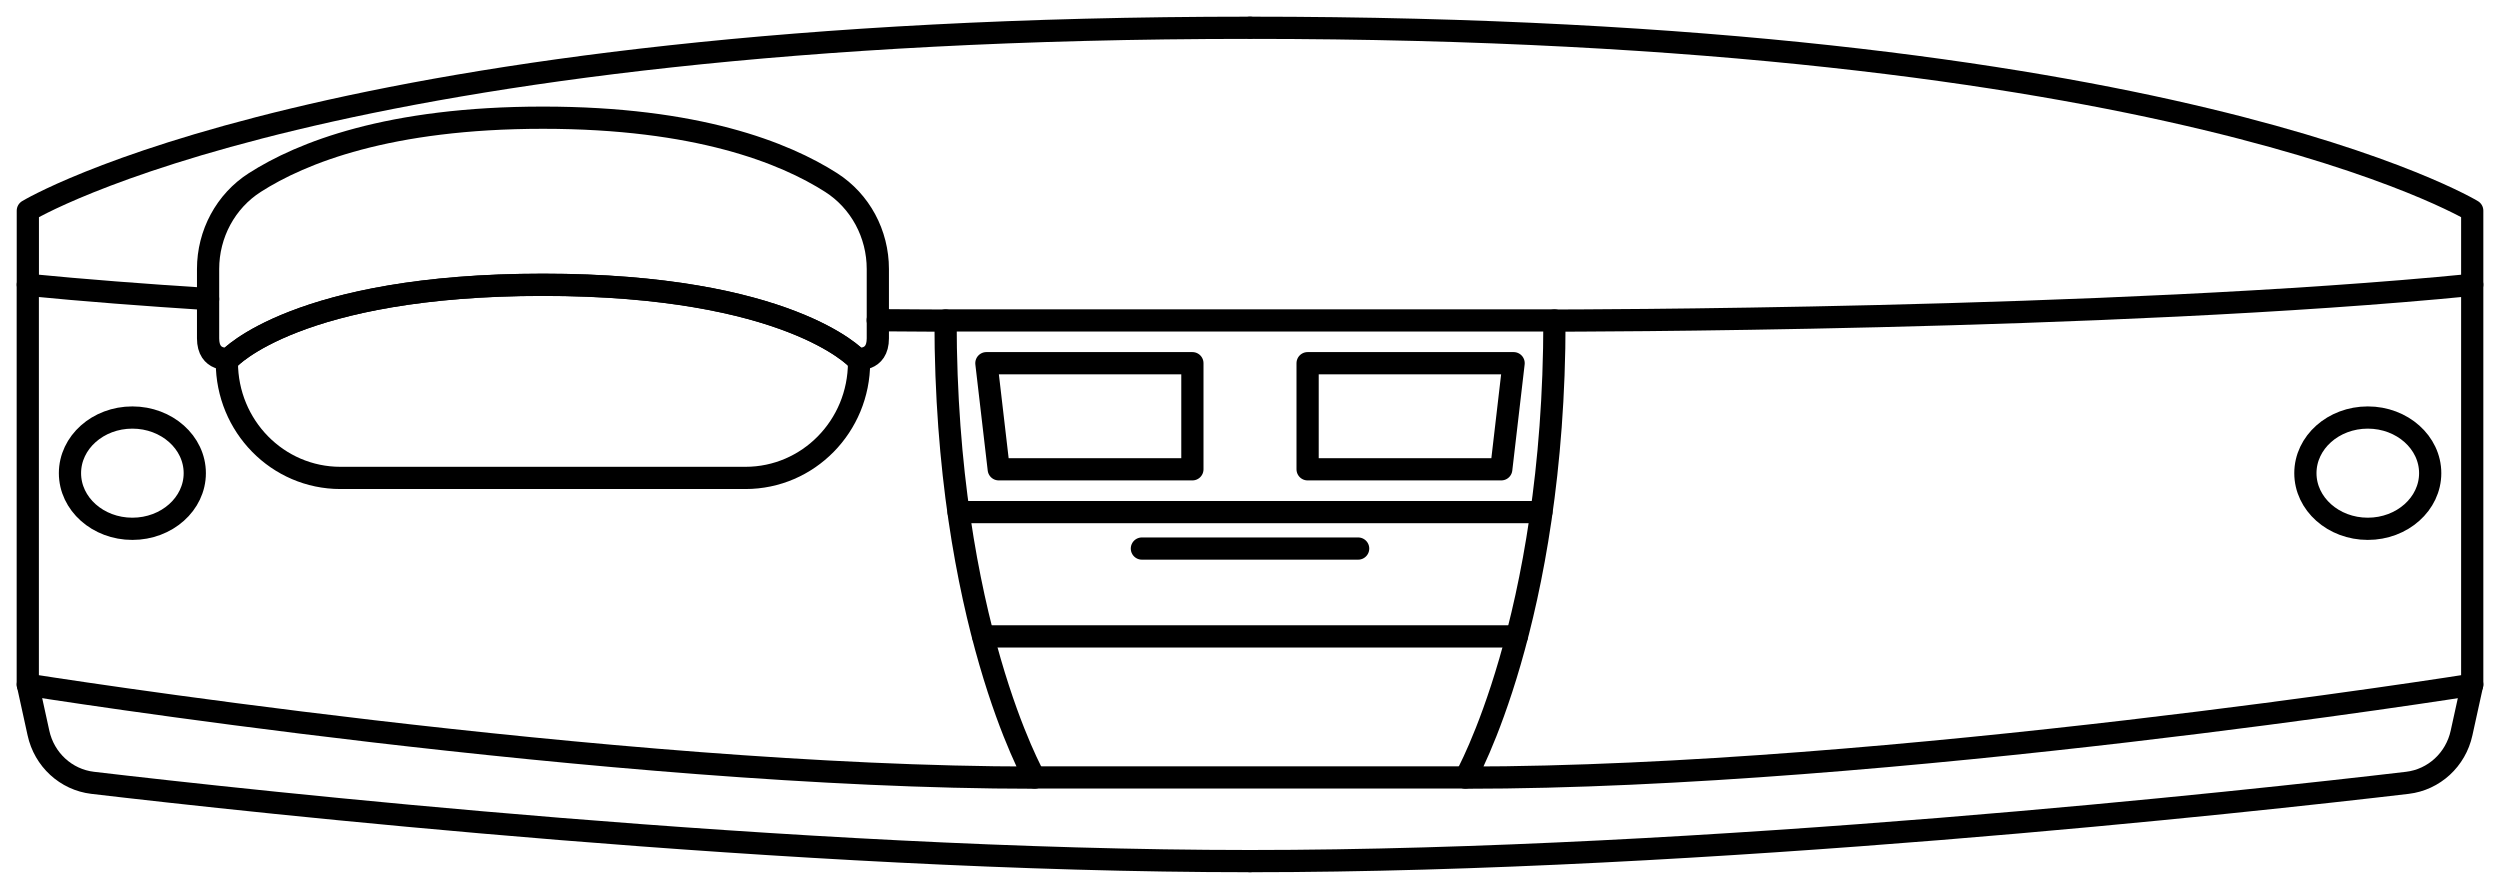 <svg
	width="90"
	height="32"
	viewBox="0 0 90 32"
	fill="none"
	xmlns="http://www.w3.org/2000/svg"
>
	<path
		d="M8.251 12.914C8.251 12.914 10.698 10.254 19.546 10.254C28.395 10.254 30.841 12.914 30.841 12.914C30.841 12.914 30.877 12.918 30.926 12.918V13.04C30.926 15.343 29.097 17.205 26.837 17.205H19.546H12.255C9.995 17.205 8.167 15.343 8.167 13.04V12.918C8.216 12.918 8.251 12.914 8.251 12.914Z"
		stroke="currentColor"
		stroke-width="0.8"
		stroke-miterlimit="10"
		stroke-linecap="round"
		stroke-linejoin="round"
	/>
	<path
		d="M9.173 6.571C10.85 5.497 14.004 4.237 19.547 4.237C25.09 4.237 28.239 5.497 29.921 6.571C30.971 7.242 31.602 8.42 31.602 9.684V12.181C31.602 13.038 30.842 12.911 30.842 12.911C30.842 12.911 28.395 10.251 19.547 10.251C10.698 10.251 8.252 12.911 8.252 12.911C8.252 12.911 7.491 13.038 7.491 12.181V9.684C7.491 8.42 8.123 7.242 9.173 6.571Z"
		stroke="currentColor"
		stroke-width="0.8"
		stroke-miterlimit="10"
		stroke-linecap="round"
		stroke-linejoin="round"
	/>
	<path
		d="M55.96 11.541C55.96 11.541 76.019 11.541 89 10.254V24.65C89 24.65 67.985 27.995 52.757 27.995C52.757 27.99 55.96 22.358 55.96 11.541Z"
		stroke="currentColor"
		stroke-width="0.8"
		stroke-miterlimit="10"
		stroke-linecap="round"
		stroke-linejoin="round"
	/>
	<path
		d="M89 10.244V7.584C89 7.584 78.154 1 44.999 1"
		stroke="currentColor"
		stroke-width="0.8"
		stroke-miterlimit="10"
		stroke-linecap="round"
		stroke-linejoin="round"
	/>
	<path
		d="M88.999 24.643L88.616 26.387C88.407 27.348 87.624 28.069 86.663 28.182C81 28.848 61.391 31 44.998 31"
		stroke="currentColor"
		stroke-width="0.8"
		stroke-miterlimit="10"
		stroke-linecap="round"
		stroke-linejoin="round"
	/>
	<path
		d="M85.241 19.037C84 19.037 82.994 18.14 82.994 17.034C82.994 15.928 84 15.031 85.241 15.031C86.481 15.031 87.487 15.928 87.487 17.034C87.487 18.14 86.481 19.037 85.241 19.037Z"
		stroke="currentColor"
		stroke-width="0.8"
		stroke-miterlimit="10"
		stroke-linecap="round"
		stroke-linejoin="round"
	/>
	<path
		d="M7.491 10.766C5.222 10.621 3.024 10.453 1 10.254V24.65C1 24.65 22.016 27.995 37.243 27.995C37.243 27.995 34.04 22.362 34.04 11.541C34.04 11.541 33.137 11.541 31.598 11.527"
		stroke="currentColor"
		stroke-width="0.8"
		stroke-miterlimit="10"
		stroke-linecap="round"
		stroke-linejoin="round"
	/>
	<path
		d="M1.002 10.244V7.584C1.002 7.584 11.848 1 45.003 1"
		stroke="currentColor"
		stroke-width="0.8"
		stroke-miterlimit="10"
		stroke-linecap="round"
		stroke-linejoin="round"
	/>
	<path
		d="M1.002 24.643L1.384 26.387C1.593 27.348 2.376 28.069 3.337 28.182C9 28.848 28.61 31 45.003 31"
		stroke="currentColor"
		stroke-width="0.8"
		stroke-miterlimit="10"
		stroke-linecap="round"
		stroke-linejoin="round"
	/>
	<path
		d="M4.765 19.037C3.524 19.037 2.519 18.14 2.519 17.034C2.519 15.928 3.524 15.031 4.765 15.031C6.006 15.031 7.012 15.928 7.012 17.034C7.012 18.14 6.006 19.037 4.765 19.037Z"
		stroke="currentColor"
		stroke-width="0.8"
		stroke-miterlimit="10"
		stroke-linecap="round"
		stroke-linejoin="round"
	/>
	<path
		d="M55.96 11.536H34.046"
		stroke="currentColor"
		stroke-width="0.8"
		stroke-miterlimit="10"
		stroke-linecap="round"
		stroke-linejoin="round"
	/>
	<path
		d="M55.489 18.436H34.51"
		stroke="currentColor"
		stroke-width="0.8"
		stroke-miterlimit="10"
		stroke-linecap="round"
		stroke-linejoin="round"
	/>
	<path
		d="M52.756 27.987H37.248"
		stroke="currentColor"
		stroke-width="0.8"
		stroke-miterlimit="10"
		stroke-linecap="round"
		stroke-linejoin="round"
	/>
	<path
		d="M48.893 19.748H41.108"
		stroke="currentColor"
		stroke-width="0.8"
		stroke-miterlimit="10"
		stroke-linecap="round"
		stroke-linejoin="round"
	/>
	<path
		d="M47.074 16.895H54.045L54.49 13.075H47.074V16.895Z"
		stroke="currentColor"
		stroke-width="0.8"
		stroke-miterlimit="10"
		stroke-linecap="round"
		stroke-linejoin="round"
	/>
	<path
		d="M35.955 16.895H42.926V13.075H35.51L35.955 16.895Z"
		stroke="currentColor"
		stroke-width="0.8"
		stroke-miterlimit="10"
		stroke-linecap="round"
		stroke-linejoin="round"
	/>
	<path
		d="M54.606 22.91H35.397"
		stroke="currentColor"
		stroke-width="0.8"
		stroke-miterlimit="10"
		stroke-linecap="round"
		stroke-linejoin="round"
	/>
</svg>